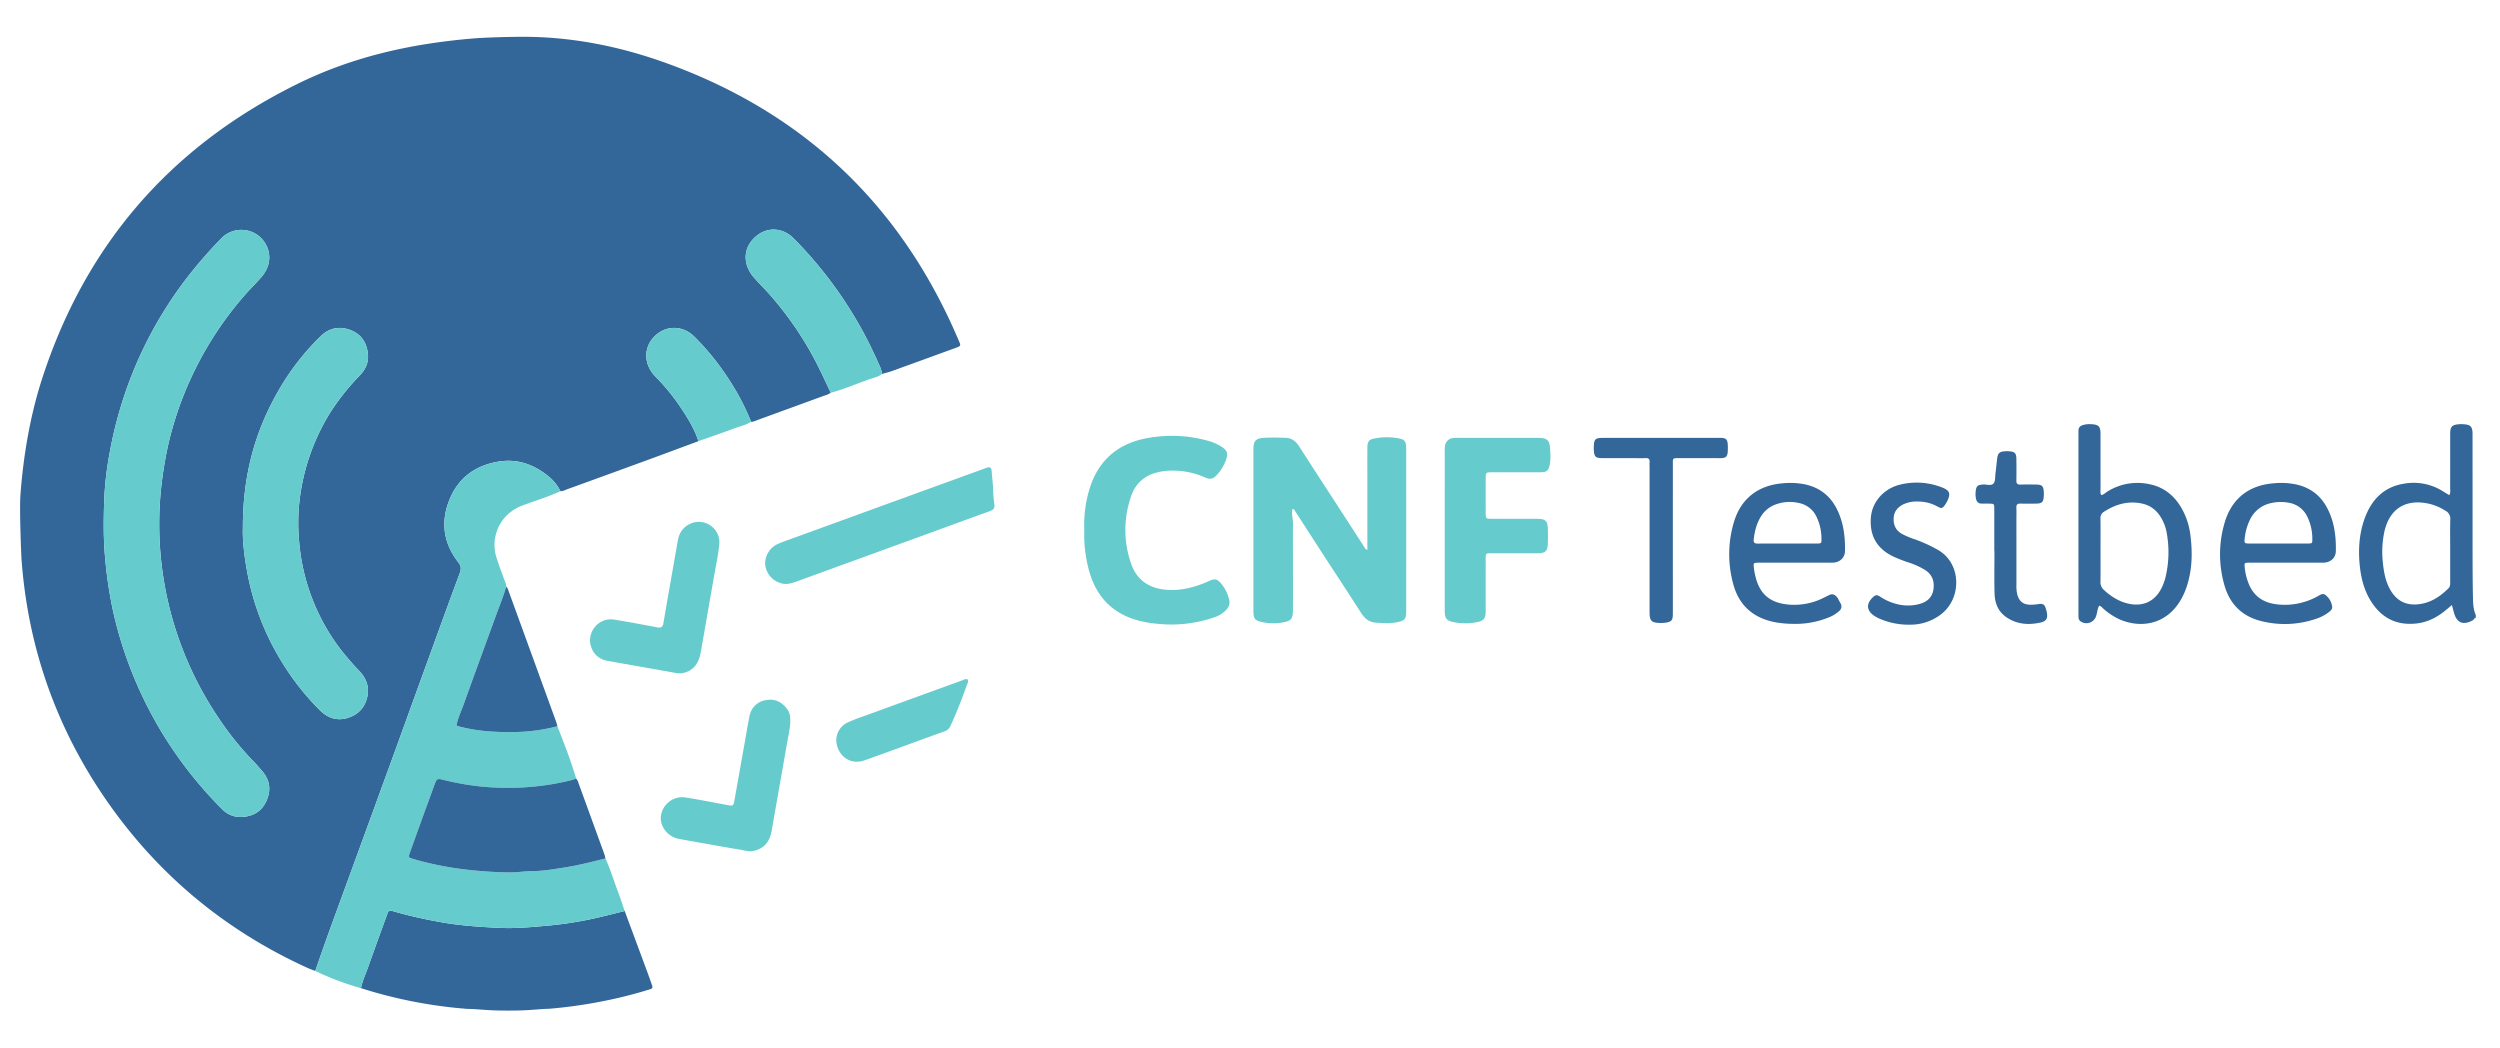 <svg id="Layer_1" data-name="Layer 1" xmlns="http://www.w3.org/2000/svg" viewBox="0 0 1700.787 713.274"><defs><style>.cls-1{fill:#369;}.cls-2{fill:#66cbcc;}.cls-3{fill:none;}</style></defs><title>cnftestbed-horizontal-color</title><path class="cls-1" d="M1684.313,420.319c-1.068.092-1.24,1.252-2.065,1.696-6.67,3.591-10.946,1.784-12.87-5.49-.389-1.47-.78-2.939-1.306-4.921-1.828,1.526-3.325,2.816-4.864,4.054-5.697,4.583-12.017,7.736-19.396,8.521-13.914,1.48-24.232-4.162-31.309-15.963-4.409-7.351-6.368-15.511-7.175-23.976-1.017-10.675-.313-21.206,3.326-31.349,4.515-12.584,12.695-21.421,26.387-23.768a37.448,37.448,0,0,1,26.938,5.11c1.41.88,2.834,1.738,4.283,2.626,1.045-1.728.614-3.306.618-4.799.041-12.313.005-24.627.033-36.94.011-4.855,1.157-6.082,5.887-6.499a19.97,19.97,0,0,1,2.803-.027c5.282.28,6.505,1.538,6.508,6.859q.022,38.81.016,77.621c.012,10.91.032,21.821.241,32.728.081,4.268.177,8.606,1.945,12.648Zm-17.409-45.836c0-7.001-.134-14.007.065-21.002a6.132,6.132,0,0,0-3.326-6.05,36.358,36.358,0,0,0-10.649-4.613c-16.528-3.858-27.86,3.417-31.119,20.064a67.114,67.114,0,0,0-.772,19.98c.669,6.376,1.772,12.629,4.998,18.303,3.98,6.999,9.86,10.574,18.041,10.025,8.732-.586,15.525-4.968,21.553-10.908,1.274-1.256,1.208-2.773,1.208-4.327q-.002-10.736 0-21.471Z"/><path class="cls-2" d="M930.237,374.07c0-16.427-0-32.464 0-48.501 0-7.012-.036-14.024.017-21.035.031-4.062.913-5.469,4.807-6.241a43.511,43.511,0,0,1,16.701-.022c4.111.79,4.894,2.251,4.897,7.125q.021,36.461.007,72.922 0,18.698-.006,37.396c-.008,5.528-.972,6.588-6.564,7.65-4.64.881-9.284.593-13.948.257-4.606-.331-7.65-2.688-10.1-6.532-8.12-12.737-16.463-25.33-24.687-38q-10.428-16.064-20.787-32.173a1.086,1.086,0,0,0-1.288-.609c-.8,3.305.409,6.617.369,9.957-.104,8.88-.026,17.763-.024,26.644.002,10.595.026,21.191-.01,31.786-.022,6.45-1.188,7.904-7.629,8.878a35.803,35.803,0,0,1-12.54-.181c-5.788-1.175-6.737-2.259-6.74-8.036q-.015-35.058-.005-70.117,0-19.866.008-39.733c.009-5.423,1.588-7.32,7.099-7.642,4.967-.29,9.97-.185,14.948-.014,4.046.139,6.836,2.376,9.019,5.773,10.778,16.768,21.67,33.462,32.513,50.187,3.896,6.01,7.763,12.04,11.659,18.051C928.432,372.597,928.659,373.584,930.237,374.07Z"/><path class="cls-2" d="M737.665,360.65a83.744,83.744,0,0,1,3.879-29.071c6.379-19.6,20.249-30.458,40.241-33.748a91.721,91.721,0,0,1,39.326,1.85,34.453,34.453,0,0,1,9.855,4.164c3.978,2.582,4.635,4.647,3.061,9.094a29.958,29.958,0,0,1-6.612,10.625c-2.08,2.205-4.231,2.725-7.103,1.437a55.214,55.214,0,0,0-24.986-4.792,37.973,37.973,0,0,0-9.182,1.479,23.732,23.732,0,0,0-16.579,15.789,69.218,69.218,0,0,0,.036,46.23c3.137,8.996,9.607,14.838,19.073,16.817,7.756,1.622,15.48.873,23.06-1.267a73.92,73.92,0,0,0,10.934-4.048c3.785-1.749,5.458-1.331,8.167,1.853a26.397,26.397,0,0,1,5.444,11.244c.636,2.681-.405,4.849-2.208,6.77a19.705,19.705,0,0,1-8.339,5.011,89.528,89.528,0,0,1-38.16,4.305,72.636,72.636,0,0,1-18.2-3.816c-15.756-5.938-24.774-17.7-28.825-33.65A92.205,92.205,0,0,1,737.665,360.65Z"/><path class="cls-2" d="M982.876,360.727q0-26.417.005-52.833a27.922,27.922,0,0,1,.127-4.2,6.238,6.238,0,0,1,5.84-5.739,23.529,23.529,0,0,1,3.268-.084q27.118-.006,54.236.001c6.091.004,7.868,1.505,8.221,7.517.209,3.558.47,7.175-.268,10.716-.879,4.219-2.016,5.161-6.368,5.178-10.909.045-21.819.003-32.729.025-4.421.009-4.457.043-4.473,4.285q-.042,11.455-.001,22.91c.013,4.391.042,4.432,4.303,4.442,10.13.026,20.261-.005,30.391.016,6.124.012,7.442,1.248,7.605,7.307.092,3.425.121,6.864-.08,10.281-.255,4.347-1.808,5.7-6.177,5.839-.934.03-1.87.01-2.805.01-9.195 0-18.39-.014-27.586.006-6.097.013-5.647-.532-5.654,5.437q-.019,16.131-.004,32.261c0,.935.037,1.872-.013,2.805-.199,3.71-1.449,5.363-5.136,6.176a39.741,39.741,0,0,1-16.681.151c-4.77-.978-5.921-2.459-6.018-7.334-.018-.935-.003-1.87-.003-2.805Q982.876,386.91,982.876,360.727Z"/><path class="cls-1" d="M1428.1,412.059c-1.332,2.294-1.266,5.039-2.232,7.455a6.903,6.903,0,0,1-9.976,3.482,3.445,3.445,0,0,1-1.855-3.031c-.036-1.09-.037-2.182-.037-3.273q-.003-60.332-0-120.664 0-1.637.026-3.273a3.517,3.517,0,0,1,2.637-3.448,14.592,14.592,0,0,1,5.527-.734c5.632.182,6.822,1.362,6.827,6.913.012,12.16-.01,24.32.021,36.48.004,1.514-.31,3.068.361,4.79,1.665-.087,2.725-1.352,3.972-2.133a38.373,38.373,0,0,1,28.688-5.265c9.436,1.839,16.44,7.153,21.425,15.248a48.096,48.096,0,0,1,6.649,19.299c1.511,11.703,1.332,23.318-2.323,34.684a48.909,48.909,0,0,1-3.888,8.992c-9.881,17.608-27.643,19.94-41.771,13.863a44.667,44.667,0,0,1-10.939-7.1C1430.275,413.559,1429.585,412.431,1428.1,412.059Zm.92-37.778c0,7.161.088,14.323-.049,21.481a6.842,6.842,0,0,0,2.481,5.696,40.27,40.27,0,0,0,11.191,7.504c12.393,5.151,24.302,2.158,29.493-12.675.308-.879.62-1.761.861-2.66a73.018,73.018,0,0,0,1.231-30.082,31.062,31.062,0,0,0-3.768-10.97c-3.113-5.406-7.571-8.945-13.823-10.126-9.263-1.75-17.529.695-25.256,5.704a4.883,4.883,0,0,0-2.404,4.647c.114,7.159.044,14.321.043,21.481Z"/><path class="cls-1" d="M1555.695,382.794c-8.566.001-17.132-.032-25.697.019-3.089.018-3.155.115-2.884,3.176a39.253,39.253,0,0,0,2.599,10.855c3.332,8.533,9.716,13.01,18.641,14.215a45.854,45.854,0,0,0,27.992-5.193c1.838-.96,3.831-2.782,5.967-.867a11.862,11.862,0,0,1,4.319,8.017c.103,1.609-1.338,2.728-2.603,3.685a29.202,29.202,0,0,1-8.275,4.255,65.755,65.755,0,0,1-36.822,1.728c-13.283-3.111-21.935-11.456-25.621-24.544a75.727,75.727,0,0,1,.232-42.86c4.787-16.016,16.348-25.1,33.062-26.468a51.472,51.472,0,0,1,15.342.718c9.379,2.059,16.451,7.186,21.029,15.625,5.053,9.313,6.343,19.47,6.129,29.846-.097,4.729-3.766,7.77-8.648,7.786C1572.204,382.812,1563.949,382.793,1555.695,382.794Zm-5.72-13.011c6.69,0,13.38.038,20.069-.017,3.046-.025,3.098-.108,3.067-3.175a34.225,34.225,0,0,0-3.327-14.893,17.008,17.008,0,0,0-12.914-9.705,29.203,29.203,0,0,0-12.497.427,20.401,20.401,0,0,0-13.661,11.093,36.765,36.765,0,0,0-3.517,12.024c-.531,4.176-.463,4.22,3.644,4.241,6.379.031,12.757.008,19.136.007Z"/><path class="cls-1" d="M1221.913,382.793c-8.41 0-16.82-.023-25.23.011-3.853.015-3.895.071-3.442,3.955a46.064,46.064,0,0,0,.932,5.046c2.841,12.249,9.866,18.301,22.404,19.471a44.21,44.21,0,0,0,23.576-4.333c1.404-.671,2.772-1.421,4.193-2.054a4.318,4.318,0,0,1,2.206-.593c3.263.557,4.06,3.533,5.429,5.892a4.058,4.058,0,0,1-.715,5.491,23.845,23.845,0,0,1-7.568,4.534,60.076,60.076,0,0,1-24.214,4.191,68.125,68.125,0,0,1-12.53-1.224c-14.466-3.028-23.93-11.463-27.788-25.789a76.6,76.6,0,0,1,.236-41.521c4.637-16.264,16.234-25.586,33.102-27.045a51.499,51.499,0,0,1,15.344.673c9.575,2.054,16.729,7.295,21.334,15.924,4.907,9.197,6.158,19.203,5.999,29.418-.073,4.736-3.731,7.924-8.505,7.943C1238.422,382.816,1230.168,382.793,1221.913,382.793Zm-5.897-13.01c6.69,0,13.38.037,20.069-.017,3.06-.025,3.104-.106,3.085-3.159a34.374,34.374,0,0,0-3.11-14.48,16.817,16.817,0,0,0-12.21-9.918,27.709,27.709,0,0,0-16.495,1.233,19.416,19.416,0,0,0-9.181,7.63c-3.092,4.821-4.438,10.204-5.085,15.835-.271,2.357.669,2.944,2.858,2.911C1202.636,369.718,1209.327,369.783,1216.017,369.783Z"/><path class="cls-1" d="M1122.226,366.548q-0-24.544-0-49.089a27.219,27.219,0,0,1,.013-2.803c.226-2.17-.554-3.148-2.865-3.005-2.484.154-4.985.031-7.478.031-7.324-.001-14.649.034-21.973-.015-4.453-.029-5.362-.973-5.625-5.496-.036-.621-.026-1.247-.015-1.87.101-5.585.918-6.404,6.577-6.406q39.037-.014,78.074-.003a23.713,23.713,0,0,1,2.803.042c3.033.363,3.698,1.515,3.746,6.293.057,5.677-.542,6.97-3.58,7.389a24.099,24.099,0,0,1-3.268.062q-12.857.005-25.713.004c-5.315.004-4.845-.322-4.847,4.733q-.014,37.635-.005,75.269c-0,8.727.026,17.454-.014,26.181-.019,4.161-.912,5.145-5.03,5.764a20.028,20.028,0,0,1-3.261.183c-6.342-.093-7.538-1.32-7.539-7.709Q1122.22,391.326,1122.226,366.548Z"/><path class="cls-1" d="M1299.773,424.984a50.337,50.337,0,0,1-20.814-3.96,26.394,26.394,0,0,1-3.314-1.726c-6.097-3.694-6.38-8.88-.853-13.532,1.543-1.299,2.798-.826,4.197.088a36.312,36.312,0,0,0,13.752,5.596,29.759,29.759,0,0,0,13.427-.637c5.066-1.454,8.469-4.607,9.206-10.026.732-5.379-.854-9.863-5.573-12.923a50.025,50.025,0,0,0-11.004-5.072,99.9,99.9,0,0,1-10.876-4.235q-16.812-8.123-15.09-26.917c.941-10.253,8.685-19.155,19.634-21.899a47.215,47.215,0,0,1,28.485,1.77c5.59,2.09,6.33,4.372,3.629,9.675a17.956,17.956,0,0,1-1.175,2.017c-1.827,2.664-2.51,2.992-5.328,1.401a26.738,26.738,0,0,0-12.965-3.393,21.373,21.373,0,0,0-10.447,1.997c-3.892,2.017-6.252,5.016-6.391,9.567-.141,4.623,1.581,8.162,5.69,10.46a55.727,55.727,0,0,0,9.034,3.788,97.087,97.087,0,0,1,15.251,7.01c16.568,9.202,16.736,34.112.975,44.842A34.267,34.267,0,0,1,1299.773,424.984Z"/><path class="cls-1" d="M1356.746,375.035c0-9.665.026-19.33-.014-28.995-.014-3.307-.09-3.323-3.382-3.406-1.714-.043-3.43-.036-5.144-.018-2.24.023-3.413-1.16-3.893-3.26a15.736,15.736,0,0,1-.211-5.117c.364-3.613,1.378-4.398,5.074-4.623,2.432-.148,5.541,1.131,7.108-.768,1.272-1.541.971-4.42,1.264-6.719.453-3.554.738-7.131,1.242-10.677.43-3.02,1.564-4.062,4.526-4.382a21.093,21.093,0,0,1,3.736-.037c3.587.254,4.645,1.302,4.712,4.965q.136,7.48.003,14.964c-.036,2.022.709,2.765,2.726,2.704,3.582-.108,7.171-.069,10.755-.013,3.959.062,4.893.977,5.17,4.92a22.051,22.051,0,0,1,.01,2.805c-.245,4.255-1.164,5.174-5.366,5.238-3.429.052-6.863.11-10.287-.021-2.176-.083-3.149.594-3.012,2.897.148,2.485.029,4.986.029,7.481q.003,22.448.014,44.896a24.196,24.196,0,0,0,.569,6.498c1.284,4.66,3.812,6.865,8.642,7.041a38.249,38.249,0,0,0,6.509-.535c2.014-.275,3.334.412,3.98,2.333a25.003,25.003,0,0,1,.941,3.125c.841,4.306-.173,6.32-4.413,7.231-8.188,1.758-16.113,1.208-23.265-3.808-5.634-3.951-7.682-9.744-7.851-16.192-.248-9.502-.064-19.016-.064-28.524Z"/><path class="cls-3" d="M225.412,279.483a162.478,162.478,0,0,1,19.523-24.265c3.585-3.747,5.683-8.185,5.438-13.174-.389-7.935-3.937-14.366-11.682-17.391-7.534-2.943-14.557-1.728-20.514,4.043a169.817,169.817,0,0,0-30.246,39.738c-15.061,27.091-22.768,56.17-22.71,90.614v-0c-.32,8.013.904,19.267,3.009,30.423a177.839,177.839,0,0,0,23.772,61.311,175.993,175.993,0,0,0,25.75,32.549c5.246,5.187,11.753,7.37,19.073,4.998,6.947-2.251,11.418-6.944,13.051-14.25,1.518-6.792-.698-12.51-5.16-17.324a190.311,190.311,0,0,1-13.584-15.729,139.975,139.975,0,0,1-27.714-73.728,135.101,135.101,0,0,1,1.695-35.779A144.651,144.651,0,0,1,225.412,279.483Z"/><path class="cls-3" d="M172.574,518.095a208.009,208.009,0,0,1-24.759-30.969,235.515,235.515,0,0,1-38.518-151.801,266.511,266.511,0,0,1,5.519-34.417,234.867,234.867,0,0,1,52.385-100.91c3.462-3.888,7.192-7.521,10.59-11.448,11.954-13.814,2.09-29.746-9.922-31.776a18.799,18.799,0,0,0-17.592,5.702,306.833,306.833,0,0,0-23.247,26.73,274.388,274.388,0,0,0-35.994,62.479A279.841,279.841,0,0,0,74.564,308.239a223.09,223.09,0,0,0-3.694,32.297c-.41,12.741-.588,25.498.573,38.267a294.387,294.387,0,0,0,5.344,36.354,274.873,274.873,0,0,0,74.275,135.26,16.997,16.997,0,0,0,13.213,5.371c8.129-.324,14.096-3.938,17.291-11.612,3.017-7.247,1.829-13.844-3.329-19.736C176.37,522.306,174.559,520.114,172.574,518.095Z"/><path class="cls-3" d="M172.574,518.095a208.009,208.009,0,0,1-24.759-30.969,235.515,235.515,0,0,1-38.518-151.801,266.511,266.511,0,0,1,5.519-34.417,234.867,234.867,0,0,1,52.385-100.91c3.462-3.888,7.192-7.521,10.59-11.448,11.954-13.814,2.09-29.746-9.922-31.776a18.799,18.799,0,0,0-17.592,5.702,306.833,306.833,0,0,0-23.247,26.73,274.388,274.388,0,0,0-35.994,62.479A279.841,279.841,0,0,0,74.564,308.239a223.09,223.09,0,0,0-3.694,32.297c-.41,12.741-.588,25.498.573,38.267a294.387,294.387,0,0,0,5.344,36.354,274.873,274.873,0,0,0,74.275,135.26,16.997,16.997,0,0,0,13.213,5.371c8.129-.324,14.096-3.938,17.291-11.612,3.017-7.247,1.829-13.844-3.329-19.736C176.37,522.306,174.559,520.114,172.574,518.095Z"/><path class="cls-3" d="M225.412,279.483a162.478,162.478,0,0,1,19.523-24.265c3.585-3.747,5.683-8.185,5.438-13.174-.389-7.935-3.937-14.366-11.682-17.391-7.534-2.943-14.557-1.728-20.514,4.043a169.817,169.817,0,0,0-30.246,39.738c-15.061,27.091-22.768,56.17-22.71,90.614v-0c-.32,8.013.904,19.267,3.009,30.423a177.839,177.839,0,0,0,23.772,61.311,175.993,175.993,0,0,0,25.75,32.549c5.246,5.187,11.753,7.37,19.073,4.998,6.947-2.251,11.418-6.944,13.051-14.25,1.518-6.792-.698-12.51-5.16-17.324a190.311,190.311,0,0,1-13.584-15.729,139.975,139.975,0,0,1-27.714-73.728,135.101,135.101,0,0,1,1.695-35.779A144.651,144.651,0,0,1,225.412,279.483Z"/><path class="cls-1" d="M651.76,230.572Q593.057,93.15,452.596,42.681C422.911,32.015,392.1,25.659,360.567,25.07c-9.673-.181-29.722.322-39.362,1.151-42.436,3.65-81.79,12.484-119.65,31.261Q71.606,121.972,27.834,260.175c-7.242,23.19-11.89,49.238-13.896,76.061-.843,11.277.635,43.378.635,43.378q6.498,91.962,59.462,167.188c34.843,49.488,80.083,86.6,135.17,111.687,1.712.78,3.503,1.383,5.258,2.069,2.704-7.716,5.342-15.455,8.124-23.142,5.838-16.132,11.754-32.236,17.635-48.353q14.43-39.47,28.803-78.961,10.199-28.196,20.438-56.378c7.74-21.302,15.436-42.622,23.343-63.862,1.072-2.88.919-4.824-.977-7.254-9.781-12.532-12.125-26.509-6.563-41.36,5.709-15.244,17.013-24.175,33.047-27.065,13.529-2.438,25.149,1.772,35.426,10.366a30.355,30.355,0,0,1,7.521,9.611c1.805.069,3.333-.852,4.941-1.435q27.923-10.106,55.81-20.314c11.056-4.047,22.081-8.179,33.119-12.273-2.938-9.276-8.25-17.298-13.638-25.225A142.621,142.621,0,0,0,445.795,256.082c-7.955-8.223-8.125-19.502-.682-27.107,7.665-7.83,19.379-7.915,27.402.193a176.211,176.211,0,0,1,24.14,30.161,159.891,159.891,0,0,1,14.317,27.625c1.631.056,3.04-.731,4.497-1.26q22.728-8.283,45.448-16.586a13.127,13.127,0,0,0,4.254-1.898c-2.561-5.401-5.06-10.832-7.692-16.197a227.906,227.906,0,0,0-34.655-51.537c-3.355-3.763-7.013-7.241-10.249-11.088-7.74-9.202-7.06-20.823,2.529-28.257,7.611-5.901,17.683-5.173,24.875,2.108a279.179,279.179,0,0,1,58.077,85.913,18.698,18.698,0,0,1,1.995,6.256c2.395-.702,4.834-1.282,7.177-2.127,13.924-5.024,27.825-10.113,41.736-15.171C654.206,235.204,653.918,235.606,651.76,230.572ZM181.566,544.175c-3.195,7.674-9.162,11.288-17.291,11.612a16.997,16.997,0,0,1-13.213-5.371A274.873,274.873,0,0,1,76.788,415.157a294.387,294.387,0,0,1-5.344-36.354c-1.161-12.77-.983-25.526-.573-38.267a223.09,223.09,0,0,1,3.694-32.297,279.841,279.841,0,0,1,16.471-56.553,274.388,274.388,0,0,1,35.994-62.479,306.833,306.833,0,0,1,23.247-26.73,18.799,18.799,0,0,1,17.592-5.702c12.013,2.03,21.876,17.962,9.922,31.776-3.399,3.927-7.128,7.56-10.59,11.448a234.867,234.867,0,0,0-52.385,100.91,266.511,266.511,0,0,0-5.519,34.417A235.515,235.515,0,0,0,147.815,487.126a208.009,208.009,0,0,0,24.759,30.969c1.985,2.019,3.796,4.212,5.664,6.345C183.395,530.331,184.583,536.929,181.566,544.175Zm21.853-176.876a139.975,139.975,0,0,0,27.714,73.728,190.311,190.311,0,0,0,13.584,15.729c4.462,4.813,6.678,10.532,5.16,17.324-1.633,7.306-6.104,11.999-13.051,14.25-7.32,2.372-13.827.188-19.073-4.998a175.993,175.993,0,0,1-25.75-32.549,177.839,177.839,0,0,1-23.772-61.311c-2.105-11.157-3.329-22.41-3.009-30.423v0c-.059-34.443,7.648-63.522,22.71-90.614a169.817,169.817,0,0,1,30.246-39.738c5.957-5.771,12.98-6.986,20.514-4.043,7.745,3.025,11.293,9.456,11.682,17.391.244,4.988-1.853,9.427-5.438,13.174a162.478,162.478,0,0,0-19.523,24.265,144.651,144.651,0,0,0-20.298,52.037A135.101,135.101,0,0,0,203.419,367.3Z"/><path class="cls-1" d="M317.957,686.363a318.404,318.404,0,0,1-72.378-14.098c1.001-5.129,3.283-9.828,5.008-14.711,4.136-11.707,8.384-23.375,12.638-35.04,1.229-3.37,1.422-3.43,4.76-2.457,9.955,2.9,20.052,5.118,30.253,7.014,13.94,2.59,28.017,3.554,42.118,4.188,10.996.495,21.96-.611,32.922-1.589a253.492,253.492,0,0,0,34.79-5.733c5.657-1.312,11.279-2.776,16.916-4.171q6.961,18.771,13.92,37.543c1.201,3.242,2.427,6.476,3.548,9.746,2.019,5.89,2.655,5.101-3.358,6.91a300.64,300.64,0,0,1-29.275,7.228,321.581,321.581,0,0,1-36.398,5.097c-5.298.124-9.523.648-15.859.984-6.138.326-17.459.319-23.669,0C328.472,686.996,323.281,686.444,317.957,686.363Z"/><path class="cls-2" d="M424.983,619.766c-5.638,1.395-11.26,2.859-16.916,4.171a253.492,253.492,0,0,1-34.79,5.733c-10.962.979-21.925,2.084-32.922,1.589-14.101-.634-28.178-1.598-42.118-4.188-10.201-1.896-20.298-4.114-30.253-7.014-3.338-.972-3.531-.913-4.76,2.457-4.254,11.665-8.502,23.333-12.638,35.04-1.725,4.883-4.006,9.582-5.008,14.711a192.573,192.573,0,0,1-31.117-11.707c2.703-7.716,5.342-15.455,8.124-23.143,5.838-16.132,11.754-32.236,17.635-48.353q14.406-39.479,28.803-78.961,10.255-28.176,20.438-56.378c7.74-21.303,15.436-42.622,23.343-63.862,1.072-2.88.919-4.825-.977-7.254-9.781-12.532-12.125-26.509-6.563-41.36,5.709-15.244,17.013-24.175,33.047-27.065,13.529-2.438,25.149,1.772,35.426,10.366a30.352,30.352,0,0,1,7.52,9.611c-8.124,3.764-16.688,6.364-25.069,9.445-7.065,2.596-12.675,6.86-16.288,13.547a28.127,28.127,0,0,0-2.056,22.38c1.705,5.551,3.865,10.964,5.841,16.431a6.211,6.211,0,0,1,.7,3.176c-2.077,7.091-4.904,13.914-7.423,20.847-7.192,19.791-14.475,39.55-21.567,59.377-1.673,4.678-3.959,9.185-4.819,14.193.63.249,1.047.462,1.49.581,13.494,3.633,27.268,4.204,41.139,3.809a122.054,122.054,0,0,0,26.01-3.873c4.554,11.771,9.233,23.498,12.754,35.64-1.502.462-2.985.997-4.507,1.374a181.058,181.058,0,0,1-48.219,4.787,167.154,167.154,0,0,1-19.708-1.77,183.611,183.611,0,0,1-18.483-3.689c-3.473-.869-3.956-.54-5.219,2.818-.942,2.505-1.845,5.025-2.757,7.542q-7.081,19.536-14.142,39.079c-1.242,3.463-1.162,3.54,2.599,4.635,20.98,6.108,42.461,8.59,64.249,9.037,5.699.117,11.294-.884,16.967-.917,7.254-.042,14.38-1.377,21.519-2.485,9.331-1.448,18.471-3.794,27.615-6.103,3.261,6.974,5.402,14.372,8.151,21.541C421.831,610.238,423.344,615.026,424.983,619.766Z"/><path class="cls-1" d="M411.885,584.017c-9.145,2.309-18.284,4.655-27.615,6.103-7.139,1.108-14.265,2.442-21.519,2.485-5.673.033-11.268,1.034-16.967.917-21.788-.447-43.269-2.929-64.249-9.037-3.761-1.095-3.841-1.173-2.599-4.635q7.017-19.559,14.142-39.079c.912-2.516,1.815-5.037,2.757-7.542,1.263-3.358,1.746-3.687,5.219-2.818a183.612,183.612,0,0,0,18.483,3.689,167.152,167.152,0,0,0,19.708,1.77,181.058,181.058,0,0,0,48.219-4.787c1.522-.377,3.005-.912,4.507-1.374a7.061,7.061,0,0,1,1.536,2.876q8.855,24.346,17.705,48.693A25.454,25.454,0,0,1,411.885,584.017Z"/><path class="cls-2" d="M676.495,343.312c.378,2.551-.842,3.619-3.165,4.451-15.724,5.627-31.387,11.423-47.077,17.142q-41.963,15.296-83.941,30.554c-3.541,1.286-7.026,2.527-11.015,1.321a14.886,14.886,0,0,1-10.723-12.486,14.691,14.691,0,0,1,7.974-13.936c3.133-1.462,6.432-2.578,9.688-3.763q65.736-23.918,131.482-47.809c.592-.215,1.177-.451,1.779-.637,1.926-.593,2.981-.026,3.13,2.138.271,3.924.785,7.834.98,11.76A86.389,86.389,0,0,0,676.495,343.312Z"/><path class="cls-2" d="M565.17,267.211c-2.561-5.401-5.06-10.832-7.692-16.198a227.904,227.904,0,0,0-34.655-51.537c-3.355-3.763-7.013-7.241-10.249-11.088-7.74-9.202-7.06-20.823,2.529-28.257,7.611-5.901,17.683-5.173,24.875,2.108a279.181,279.181,0,0,1,58.077,85.913,18.703,18.703,0,0,1,1.995,6.256c-2.779,2.226-6.289,2.732-9.495,3.886C582.119,261.333,573.858,264.887,565.17,267.211Z"/><path class="cls-2" d="M489.354,370.116c-.616,7.23-2.288,14.292-3.501,21.425-2.954,17.375-6.109,34.717-9.089,52.088-1.371,7.99-5.225,12.693-11.88,14.206-2.892.657-5.633-.122-8.412-.61q-21.389-3.759-42.773-7.543c-5.37-.947-9.287-3.748-11.32-8.915-3.969-10.087,4.607-20.971,15.344-19.267,9.323,1.48,18.591,3.304,27.883,4.978.62.112,1.235.245,1.853.367,2.291.453,3.448-.327,3.848-2.797,1.487-9.164,3.156-18.299,4.759-27.444,1.684-9.611,3.395-19.217,5.046-28.833.855-4.982,3.303-8.832,7.837-11.162C479.03,351.428,490.382,359.615,489.354,370.116Z"/><path class="cls-2" d="M537.638,490.827c-.155,5.384-1.504,10.595-2.407,15.864-3.325,19.387-6.832,38.742-10.177,58.126-1.401,8.12-5.326,12.569-12.565,14.11-2.935.625-5.663-.324-8.405-.781-14.125-2.353-28.216-4.917-42.311-7.448-7.506-1.348-13.159-8.723-12.108-15.686a14.66,14.66,0,0,1,16.53-12.513q.316.044.63.101c5.75.909,11.47,2.013,17.199,3.054,3.87.704,7.726,1.487,11.6,2.168,2.986.525,3.389.221,3.965-2.998q3.781-21.145,7.518-42.298c.909-5.112,1.705-10.249,2.796-15.323a13.276,13.276,0,0,1,11.111-10.892c6.193-1.197,11.093,1.296,14.723,6.376C537.486,485.139,537.711,487.947,537.638,490.827Z"/><path class="cls-1" d="M379.217,494.07a122.056,122.056,0,0,1-26.01,3.873c-13.871.395-27.646-.176-41.139-3.809-.443-.119-.86-.332-1.49-.581.859-5.008,3.145-9.515,4.819-14.193,7.092-19.827,14.375-39.585,21.567-59.377,2.519-6.932,5.346-13.756,7.423-20.847,1.063.833,1.302,2.116,1.724,3.274q16.201,44.472,32.359,88.96C378.787,492.246,378.971,493.169,379.217,494.07Z"/><path class="cls-2" d="M475.129,300.136c-2.938-9.276-8.25-17.298-13.638-25.225a142.623,142.623,0,0,0-15.696-18.828c-7.956-8.223-8.125-19.502-.682-27.107,7.665-7.83,19.379-7.915,27.402.193A176.211,176.211,0,0,1,496.655,259.33a159.884,159.884,0,0,1,14.317,27.625c-3.449,2.214-7.465,3.023-11.23,4.43C491.586,294.431,483.339,297.234,475.129,300.136Z"/><path class="cls-2" d="M658.337,462.284c.712,1.7-.358,3.099-.842,4.489-3.16,9.085-6.768,17.991-10.736,26.76a6.688,6.688,0,0,1-4.181,3.993c-18.091,6.51-36.107,13.228-54.215,19.689-8.706,3.106-16.722-1.41-19.015-10.316a13.362,13.362,0,0,1,7.297-15.373,102.24,102.24,0,0,1,10.109-3.981q33.753-12.319,67.536-24.557C655.533,462.54,656.784,461.525,658.337,462.284Z"/><path class="cls-2" d="M164.275,555.787a16.997,16.997,0,0,1-13.213-5.371A274.874,274.874,0,0,1,76.788,415.157a294.407,294.407,0,0,1-5.344-36.354c-1.161-12.77-.983-25.526-.573-38.267a223.114,223.114,0,0,1,3.694-32.297,279.841,279.841,0,0,1,16.472-56.553,274.39,274.39,0,0,1,35.994-62.479,306.833,306.833,0,0,1,23.247-26.73,18.799,18.799,0,0,1,17.592-5.702c12.013,2.03,21.877,17.962,9.922,31.776-3.398,3.927-7.128,7.56-10.59,11.448A234.865,234.865,0,0,0,114.816,300.908a266.506,266.506,0,0,0-5.519,34.417,235.516,235.516,0,0,0,38.518,151.801,208.018,208.018,0,0,0,24.759,30.969c1.985,2.019,3.796,4.212,5.664,6.345,5.158,5.892,6.346,12.489,3.329,19.736C178.372,551.849,172.404,555.463,164.275,555.787Z"/><path class="cls-2" d="M165.222,359.049c-.059-34.443,7.649-63.522,22.71-90.613a169.813,169.813,0,0,1,30.246-39.738c5.957-5.771,12.98-6.986,20.514-4.043,7.745,3.025,11.293,9.456,11.682,17.391.245,4.988-1.853,9.427-5.438,13.174a162.485,162.485,0,0,0-19.523,24.265,144.65,144.65,0,0,0-20.298,52.037,135.092,135.092,0,0,0-1.696,35.779,139.975,139.975,0,0,0,27.714,73.728,190.339,190.339,0,0,0,13.584,15.728c4.462,4.813,6.678,10.532,5.16,17.324-1.633,7.306-6.104,11.999-13.051,14.25-7.32,2.372-13.827.188-19.073-4.998a175.994,175.994,0,0,1-25.75-32.549,177.837,177.837,0,0,1-23.771-61.311C166.127,378.316,164.902,367.063,165.222,359.049Z"/></svg>